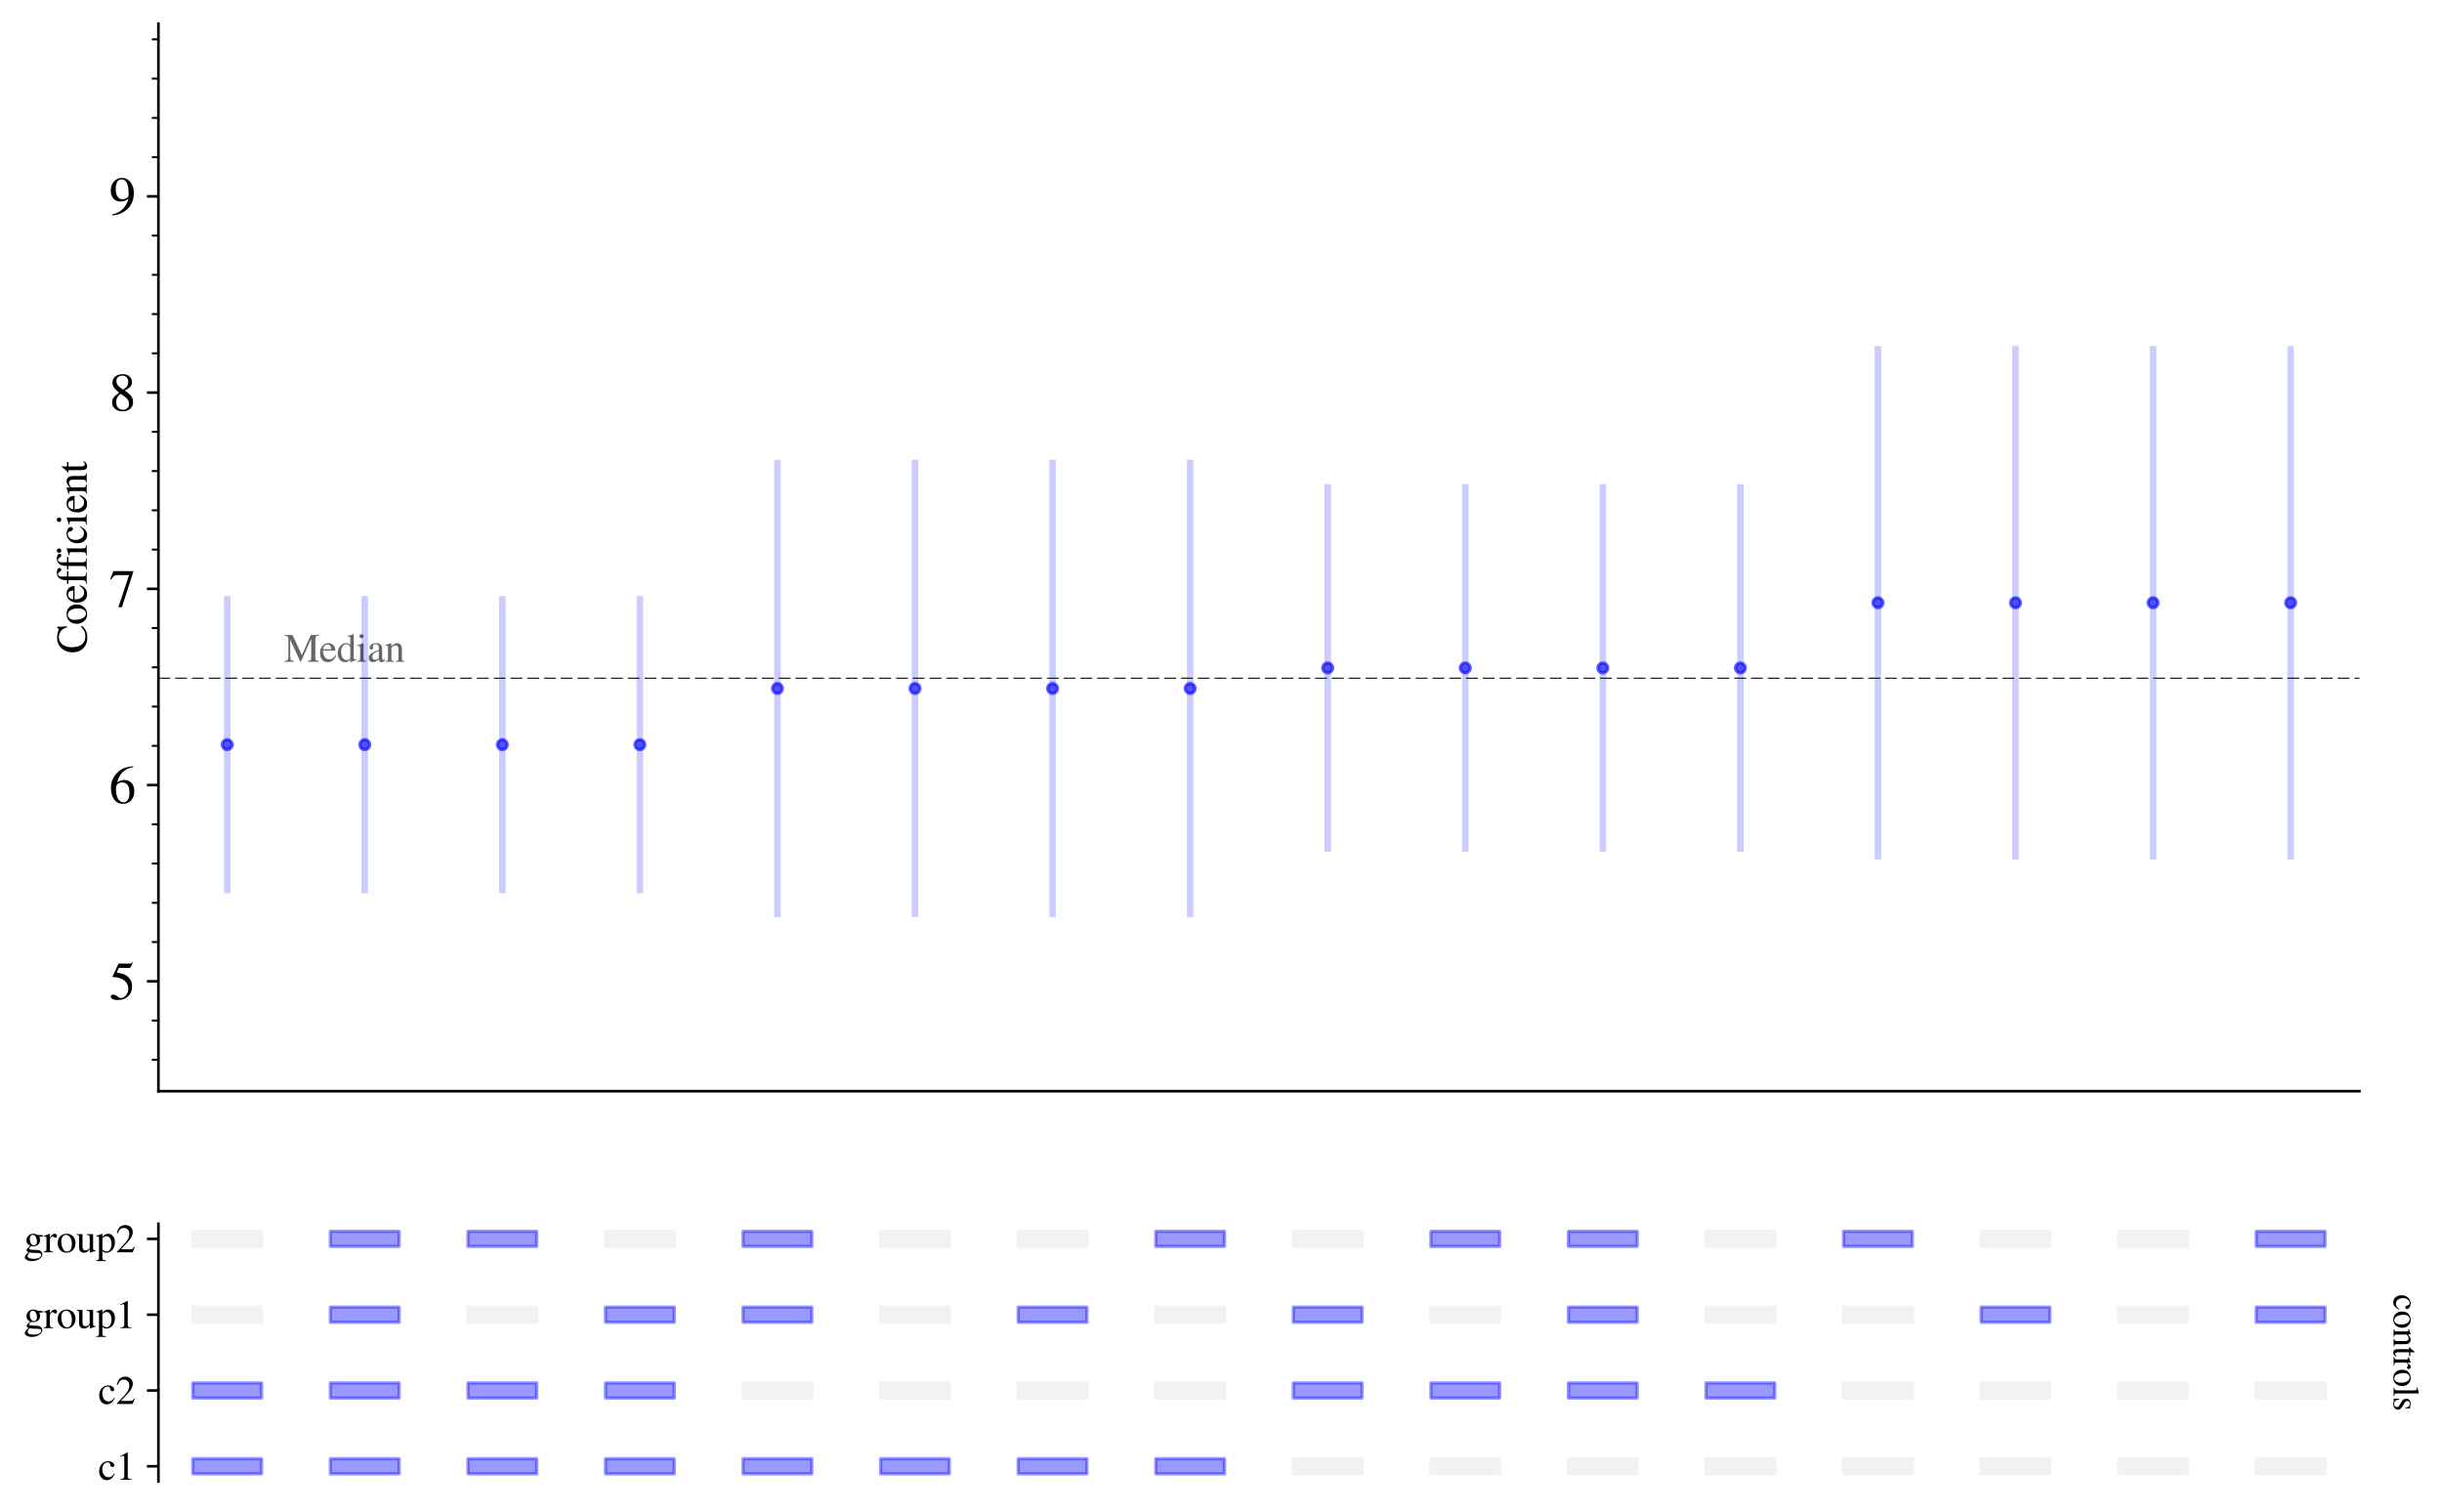 <?xml version="1.0" encoding="utf-8" standalone="no"?>
<!DOCTYPE svg PUBLIC "-//W3C//DTD SVG 1.1//EN"
  "http://www.w3.org/Graphics/SVG/1.1/DTD/svg11.dtd">
<svg xmlns:xlink="http://www.w3.org/1999/xlink" width="742.919pt" height="460.01pt" viewBox="0 0 742.919 460.01" xmlns="http://www.w3.org/2000/svg" version="1.1">
 <defs>
  <style type="text/css">*{stroke-linejoin: round; stroke-linecap: butt}</style>
 </defs>
 <g id="figure_1">
  <g id="patch_1">
   <path d="M 0 460.01 
L 742.919 460.01 
L 742.919 0 
L 0 0 
z
" style="fill: #ffffff"/>
  </g>
  <g id="axes_1">
   <g id="patch_2">
    <path d="M 48.196 331.99 
L 717.796 331.99 
L 717.796 7.2 
L 48.196 7.2 
z
" style="fill: #ffffff"/>
   </g>
   <g id="LineCollection_1">
    <path d="M 69.121 271.755 
L 69.121 181.355 
" clip-path="url(#p50da462f64)" style="fill: none; stroke: #0000ff; stroke-opacity: 0.2; stroke-width: 2"/>
    <path d="M 110.971 271.755 
L 110.971 181.355 
" clip-path="url(#p50da462f64)" style="fill: none; stroke: #0000ff; stroke-opacity: 0.2; stroke-width: 2"/>
    <path d="M 152.821 271.755 
L 152.821 181.355 
" clip-path="url(#p50da462f64)" style="fill: none; stroke: #0000ff; stroke-opacity: 0.2; stroke-width: 2"/>
    <path d="M 194.671 271.755 
L 194.671 181.355 
" clip-path="url(#p50da462f64)" style="fill: none; stroke: #0000ff; stroke-opacity: 0.2; stroke-width: 2"/>
    <path d="M 236.521 279.002 
L 236.521 139.907 
" clip-path="url(#p50da462f64)" style="fill: none; stroke: #0000ff; stroke-opacity: 0.2; stroke-width: 2"/>
    <path d="M 278.371 279.002 
L 278.371 139.907 
" clip-path="url(#p50da462f64)" style="fill: none; stroke: #0000ff; stroke-opacity: 0.2; stroke-width: 2"/>
    <path d="M 320.221 279.002 
L 320.221 139.907 
" clip-path="url(#p50da462f64)" style="fill: none; stroke: #0000ff; stroke-opacity: 0.2; stroke-width: 2"/>
    <path d="M 362.071 279.002 
L 362.071 139.907 
" clip-path="url(#p50da462f64)" style="fill: none; stroke: #0000ff; stroke-opacity: 0.2; stroke-width: 2"/>
    <path d="M 403.921 259.125 
L 403.921 147.299 
" clip-path="url(#p50da462f64)" style="fill: none; stroke: #0000ff; stroke-opacity: 0.2; stroke-width: 2"/>
    <path d="M 445.771 259.125 
L 445.771 147.299 
" clip-path="url(#p50da462f64)" style="fill: none; stroke: #0000ff; stroke-opacity: 0.2; stroke-width: 2"/>
    <path d="M 487.621 259.125 
L 487.621 147.299 
" clip-path="url(#p50da462f64)" style="fill: none; stroke: #0000ff; stroke-opacity: 0.2; stroke-width: 2"/>
    <path d="M 529.471 259.125 
L 529.471 147.299 
" clip-path="url(#p50da462f64)" style="fill: none; stroke: #0000ff; stroke-opacity: 0.2; stroke-width: 2"/>
    <path d="M 571.321 261.488 
L 571.321 105.281 
" clip-path="url(#p50da462f64)" style="fill: none; stroke: #0000ff; stroke-opacity: 0.2; stroke-width: 2"/>
    <path d="M 613.171 261.488 
L 613.171 105.281 
" clip-path="url(#p50da462f64)" style="fill: none; stroke: #0000ff; stroke-opacity: 0.2; stroke-width: 2"/>
    <path d="M 655.021 261.488 
L 655.021 105.281 
" clip-path="url(#p50da462f64)" style="fill: none; stroke: #0000ff; stroke-opacity: 0.2; stroke-width: 2"/>
    <path d="M 696.871 261.488 
L 696.871 105.281 
" clip-path="url(#p50da462f64)" style="fill: none; stroke: #0000ff; stroke-opacity: 0.2; stroke-width: 2"/>
   </g>
   <g id="line2d_1">
    <defs>
     <path id="m00db4ff9e7" d="M 0 1.5 
C 0.398 1.5 0.779 1.342 1.061 1.061 
C 1.342 0.779 1.5 0.398 1.5 0 
C 1.5 -0.398 1.342 -0.779 1.061 -1.061 
C 0.779 -1.342 0.398 -1.5 0 -1.5 
C -0.398 -1.5 -0.779 -1.342 -1.061 -1.061 
C -1.342 -0.779 -1.5 -0.398 -1.5 0 
C -1.5 0.398 -1.342 0.779 -1.061 1.061 
C -0.779 1.342 -0.398 1.5 0 1.5 
z
" style="stroke: #0000ff; stroke-opacity: 0.6"/>
    </defs>
    <g clip-path="url(#p50da462f64)">
     <use xlink:href="#m00db4ff9e7" x="69.121" y="226.555" style="fill: #0000ff; fill-opacity: 0.6; stroke: #0000ff; stroke-opacity: 0.6"/>
     <use xlink:href="#m00db4ff9e7" x="110.971" y="226.555" style="fill: #0000ff; fill-opacity: 0.6; stroke: #0000ff; stroke-opacity: 0.6"/>
     <use xlink:href="#m00db4ff9e7" x="152.821" y="226.555" style="fill: #0000ff; fill-opacity: 0.6; stroke: #0000ff; stroke-opacity: 0.6"/>
     <use xlink:href="#m00db4ff9e7" x="194.671" y="226.555" style="fill: #0000ff; fill-opacity: 0.6; stroke: #0000ff; stroke-opacity: 0.6"/>
     <use xlink:href="#m00db4ff9e7" x="236.521" y="209.455" style="fill: #0000ff; fill-opacity: 0.6; stroke: #0000ff; stroke-opacity: 0.6"/>
     <use xlink:href="#m00db4ff9e7" x="278.371" y="209.455" style="fill: #0000ff; fill-opacity: 0.6; stroke: #0000ff; stroke-opacity: 0.6"/>
     <use xlink:href="#m00db4ff9e7" x="320.221" y="209.455" style="fill: #0000ff; fill-opacity: 0.6; stroke: #0000ff; stroke-opacity: 0.6"/>
     <use xlink:href="#m00db4ff9e7" x="362.071" y="209.455" style="fill: #0000ff; fill-opacity: 0.6; stroke: #0000ff; stroke-opacity: 0.6"/>
     <use xlink:href="#m00db4ff9e7" x="403.921" y="203.212" style="fill: #0000ff; fill-opacity: 0.6; stroke: #0000ff; stroke-opacity: 0.6"/>
     <use xlink:href="#m00db4ff9e7" x="445.771" y="203.212" style="fill: #0000ff; fill-opacity: 0.6; stroke: #0000ff; stroke-opacity: 0.6"/>
     <use xlink:href="#m00db4ff9e7" x="487.621" y="203.212" style="fill: #0000ff; fill-opacity: 0.6; stroke: #0000ff; stroke-opacity: 0.6"/>
     <use xlink:href="#m00db4ff9e7" x="529.471" y="203.212" style="fill: #0000ff; fill-opacity: 0.6; stroke: #0000ff; stroke-opacity: 0.6"/>
     <use xlink:href="#m00db4ff9e7" x="571.321" y="183.385" style="fill: #0000ff; fill-opacity: 0.6; stroke: #0000ff; stroke-opacity: 0.6"/>
     <use xlink:href="#m00db4ff9e7" x="613.171" y="183.385" style="fill: #0000ff; fill-opacity: 0.6; stroke: #0000ff; stroke-opacity: 0.6"/>
     <use xlink:href="#m00db4ff9e7" x="655.021" y="183.385" style="fill: #0000ff; fill-opacity: 0.6; stroke: #0000ff; stroke-opacity: 0.6"/>
     <use xlink:href="#m00db4ff9e7" x="696.871" y="183.385" style="fill: #0000ff; fill-opacity: 0.6; stroke: #0000ff; stroke-opacity: 0.6"/>
    </g>
   </g>
   <g id="matplotlib.axis_1"/>
   <g id="matplotlib.axis_2">
    <g id="ytick_1">
     <g id="line2d_2">
      <defs>
       <path id="m6419381890" d="M 0 0 
L -3.5 0 
" style="stroke: #000000; stroke-width: 0.8"/>
      </defs>
      <g>
       <use xlink:href="#m6419381890" x="48.196" y="298.556" style="stroke: #000000; stroke-width: 0.8"/>
      </g>
     </g>
     <g id="text_1">
      <!-- 5 -->
      <g transform="translate(33.196 304.02) scale(0.16 -0.16)">
       <defs>
        <path id="STIXGeneral-Regular-35" d="M 2803 4358 
L 2573 3814 
Q 2534 3731 2400 3731 
L 1158 3731 
L 902 3187 
Q 1606 3053 1920 2896 
Q 2234 2739 2502 2368 
Q 2726 2061 2726 1555 
Q 2726 1094 2576 780 
Q 2426 467 2099 224 
Q 1664 -90 1011 -90 
Q 646 -90 422 19 
Q 198 128 198 307 
Q 198 550 486 550 
Q 717 550 960 352 
Q 1210 147 1414 147 
Q 1747 147 2012 480 
Q 2278 813 2278 1229 
Q 2278 1843 1850 2189 
Q 1293 2637 486 2637 
Q 410 2637 410 2688 
L 416 2720 
L 1114 4237 
L 2438 4237 
Q 2547 4237 2608 4269 
Q 2669 4301 2746 4403 
L 2803 4358 
z
" transform="scale(0.016)"/>
       </defs>
       <use xlink:href="#STIXGeneral-Regular-35"/>
      </g>
     </g>
    </g>
    <g id="ytick_2">
     <g id="line2d_3">
      <g>
       <use xlink:href="#m6419381890" x="48.196" y="238.852" style="stroke: #000000; stroke-width: 0.8"/>
      </g>
     </g>
     <g id="text_2">
      <!-- 6 -->
      <g transform="translate(33.196 244.316) scale(0.16 -0.16)">
       <defs>
        <path id="STIXGeneral-Regular-36" d="M 2854 4378 
L 2867 4275 
Q 2112 4154 1606 3664 
Q 1101 3174 973 2451 
Q 1344 2739 1786 2739 
Q 2349 2739 2672 2380 
Q 2995 2022 2995 1402 
Q 2995 774 2669 378 
Q 2291 -90 1651 -90 
Q 870 -90 518 557 
Q 218 1107 218 1786 
Q 218 2835 915 3552 
Q 1312 3962 1731 4131 
Q 2150 4301 2854 4378 
z
M 2419 1203 
Q 2419 2445 1555 2445 
Q 1235 2445 1024 2275 
Q 813 2106 813 1702 
Q 813 954 1046 522 
Q 1280 90 1722 90 
Q 2061 90 2240 394 
Q 2419 698 2419 1203 
z
" transform="scale(0.016)"/>
       </defs>
       <use xlink:href="#STIXGeneral-Regular-36"/>
      </g>
     </g>
    </g>
    <g id="ytick_3">
     <g id="line2d_4">
      <g>
       <use xlink:href="#m6419381890" x="48.196" y="179.148" style="stroke: #000000; stroke-width: 0.8"/>
      </g>
     </g>
     <g id="text_3">
      <!-- 7 -->
      <g transform="translate(33.196 184.612) scale(0.16 -0.16)">
       <defs>
        <path id="STIXGeneral-Regular-37" d="M 2874 4134 
L 1517 -51 
L 1101 -51 
L 2368 3763 
L 992 3763 
Q 717 3763 582 3667 
Q 448 3571 243 3238 
L 128 3296 
L 512 4237 
L 2874 4237 
L 2874 4134 
z
" transform="scale(0.016)"/>
       </defs>
       <use xlink:href="#STIXGeneral-Regular-37"/>
      </g>
     </g>
    </g>
    <g id="ytick_4">
     <g id="line2d_5">
      <g>
       <use xlink:href="#m6419381890" x="48.196" y="119.444" style="stroke: #000000; stroke-width: 0.8"/>
      </g>
     </g>
     <g id="text_4">
      <!-- 8 -->
      <g transform="translate(33.196 124.908) scale(0.16 -0.16)">
       <defs>
        <path id="STIXGeneral-Regular-38" d="M 2848 992 
Q 2848 499 2505 204 
Q 2163 -90 1587 -90 
Q 1050 -90 704 204 
Q 358 499 358 954 
Q 358 1293 524 1533 
Q 691 1773 1190 2125 
Q 710 2522 553 2765 
Q 397 3008 397 3328 
Q 397 3782 745 4054 
Q 1094 4326 1638 4326 
Q 2106 4326 2410 4060 
Q 2714 3795 2714 3411 
Q 2714 3059 2531 2848 
Q 2349 2637 1856 2374 
Q 2432 1990 2640 1689 
Q 2848 1389 2848 992 
z
M 2272 3411 
Q 2272 3744 2086 3945 
Q 1901 4147 1574 4147 
Q 1248 4147 1059 3977 
Q 870 3808 870 3513 
Q 870 3219 1059 2979 
Q 1248 2739 1670 2490 
Q 1997 2682 2134 2896 
Q 2272 3110 2272 3411 
z
M 1734 1741 
L 1357 1997 
Q 1075 1766 960 1545 
Q 845 1325 845 1011 
Q 845 576 1065 333 
Q 1286 90 1658 90 
Q 1971 90 2166 285 
Q 2362 480 2362 794 
Q 2362 1082 2214 1299 
Q 2067 1517 1734 1741 
z
" transform="scale(0.016)"/>
       </defs>
       <use xlink:href="#STIXGeneral-Regular-38"/>
      </g>
     </g>
    </g>
    <g id="ytick_5">
     <g id="line2d_6">
      <g>
       <use xlink:href="#m6419381890" x="48.196" y="59.74" style="stroke: #000000; stroke-width: 0.8"/>
      </g>
     </g>
     <g id="text_5">
      <!-- 9 -->
      <g transform="translate(33.196 65.203) scale(0.16 -0.16)">
       <defs>
        <path id="STIXGeneral-Regular-39" d="M 378 -141 
L 358 -13 
Q 1094 115 1603 608 
Q 2112 1101 2304 1882 
Q 1933 1517 1344 1517 
Q 826 1517 509 1875 
Q 192 2234 192 2816 
Q 192 3462 573 3894 
Q 954 4326 1523 4326 
Q 2131 4326 2528 3840 
Q 2938 3328 2938 2522 
Q 2938 1958 2742 1462 
Q 2547 966 2170 621 
Q 1773 262 1395 105 
Q 1018 -51 378 -141 
z
M 2317 2272 
L 2317 2522 
Q 2317 4147 1472 4147 
Q 1171 4147 1005 3930 
Q 909 3802 845 3546 
Q 781 3290 781 3034 
Q 781 2464 995 2128 
Q 1210 1792 1568 1792 
Q 1824 1792 2070 1917 
Q 2317 2042 2317 2272 
z
" transform="scale(0.016)"/>
       </defs>
       <use xlink:href="#STIXGeneral-Regular-39"/>
      </g>
     </g>
    </g>
    <g id="ytick_6">
     <g id="line2d_7">
      <defs>
       <path id="mfd8958cb1b" d="M 0 0 
L -2 0 
" style="stroke: #000000; stroke-width: 0.6"/>
      </defs>
      <g>
       <use xlink:href="#mfd8958cb1b" x="48.196" y="322.438" style="stroke: #000000; stroke-width: 0.6"/>
      </g>
     </g>
    </g>
    <g id="ytick_7">
     <g id="line2d_8">
      <g>
       <use xlink:href="#mfd8958cb1b" x="48.196" y="310.497" style="stroke: #000000; stroke-width: 0.6"/>
      </g>
     </g>
    </g>
    <g id="ytick_8">
     <g id="line2d_9">
      <g>
       <use xlink:href="#mfd8958cb1b" x="48.196" y="286.615" style="stroke: #000000; stroke-width: 0.6"/>
      </g>
     </g>
    </g>
    <g id="ytick_9">
     <g id="line2d_10">
      <g>
       <use xlink:href="#mfd8958cb1b" x="48.196" y="274.675" style="stroke: #000000; stroke-width: 0.6"/>
      </g>
     </g>
    </g>
    <g id="ytick_10">
     <g id="line2d_11">
      <g>
       <use xlink:href="#mfd8958cb1b" x="48.196" y="262.734" style="stroke: #000000; stroke-width: 0.6"/>
      </g>
     </g>
    </g>
    <g id="ytick_11">
     <g id="line2d_12">
      <g>
       <use xlink:href="#mfd8958cb1b" x="48.196" y="250.793" style="stroke: #000000; stroke-width: 0.6"/>
      </g>
     </g>
    </g>
    <g id="ytick_12">
     <g id="line2d_13">
      <g>
       <use xlink:href="#mfd8958cb1b" x="48.196" y="226.911" style="stroke: #000000; stroke-width: 0.6"/>
      </g>
     </g>
    </g>
    <g id="ytick_13">
     <g id="line2d_14">
      <g>
       <use xlink:href="#mfd8958cb1b" x="48.196" y="214.97" style="stroke: #000000; stroke-width: 0.6"/>
      </g>
     </g>
    </g>
    <g id="ytick_14">
     <g id="line2d_15">
      <g>
       <use xlink:href="#mfd8958cb1b" x="48.196" y="203.03" style="stroke: #000000; stroke-width: 0.6"/>
      </g>
     </g>
    </g>
    <g id="ytick_15">
     <g id="line2d_16">
      <g>
       <use xlink:href="#mfd8958cb1b" x="48.196" y="191.089" style="stroke: #000000; stroke-width: 0.6"/>
      </g>
     </g>
    </g>
    <g id="ytick_16">
     <g id="line2d_17">
      <g>
       <use xlink:href="#mfd8958cb1b" x="48.196" y="167.207" style="stroke: #000000; stroke-width: 0.6"/>
      </g>
     </g>
    </g>
    <g id="ytick_17">
     <g id="line2d_18">
      <g>
       <use xlink:href="#mfd8958cb1b" x="48.196" y="155.266" style="stroke: #000000; stroke-width: 0.6"/>
      </g>
     </g>
    </g>
    <g id="ytick_18">
     <g id="line2d_19">
      <g>
       <use xlink:href="#mfd8958cb1b" x="48.196" y="143.325" style="stroke: #000000; stroke-width: 0.6"/>
      </g>
     </g>
    </g>
    <g id="ytick_19">
     <g id="line2d_20">
      <g>
       <use xlink:href="#mfd8958cb1b" x="48.196" y="131.385" style="stroke: #000000; stroke-width: 0.6"/>
      </g>
     </g>
    </g>
    <g id="ytick_20">
     <g id="line2d_21">
      <g>
       <use xlink:href="#mfd8958cb1b" x="48.196" y="107.503" style="stroke: #000000; stroke-width: 0.6"/>
      </g>
     </g>
    </g>
    <g id="ytick_21">
     <g id="line2d_22">
      <g>
       <use xlink:href="#mfd8958cb1b" x="48.196" y="95.562" style="stroke: #000000; stroke-width: 0.6"/>
      </g>
     </g>
    </g>
    <g id="ytick_22">
     <g id="line2d_23">
      <g>
       <use xlink:href="#mfd8958cb1b" x="48.196" y="83.621" style="stroke: #000000; stroke-width: 0.6"/>
      </g>
     </g>
    </g>
    <g id="ytick_23">
     <g id="line2d_24">
      <g>
       <use xlink:href="#mfd8958cb1b" x="48.196" y="71.68" style="stroke: #000000; stroke-width: 0.6"/>
      </g>
     </g>
    </g>
    <g id="ytick_24">
     <g id="line2d_25">
      <g>
       <use xlink:href="#mfd8958cb1b" x="48.196" y="47.799" style="stroke: #000000; stroke-width: 0.6"/>
      </g>
     </g>
    </g>
    <g id="ytick_25">
     <g id="line2d_26">
      <g>
       <use xlink:href="#mfd8958cb1b" x="48.196" y="35.858" style="stroke: #000000; stroke-width: 0.6"/>
      </g>
     </g>
    </g>
    <g id="ytick_26">
     <g id="line2d_27">
      <g>
       <use xlink:href="#mfd8958cb1b" x="48.196" y="23.917" style="stroke: #000000; stroke-width: 0.6"/>
      </g>
     </g>
    </g>
    <g id="ytick_27">
     <g id="line2d_28">
      <g>
       <use xlink:href="#mfd8958cb1b" x="48.196" y="11.976" style="stroke: #000000; stroke-width: 0.6"/>
      </g>
     </g>
    </g>
    <g id="text_6">
     <!-- Coefficient -->
     <g transform="translate(26.374 198.839) rotate(-90) scale(0.13 -0.13)">
      <defs>
       <path id="STIXGeneral-Regular-43" d="M 3930 838 
L 4051 723 
Q 3482 -90 2304 -90 
Q 1376 -90 794 480 
Q 179 1082 179 2080 
Q 179 3014 755 3661 
Q 1357 4326 2310 4326 
Q 2720 4326 3072 4230 
Q 3475 4115 3514 4115 
Q 3725 4115 3782 4326 
L 3910 4326 
L 3968 2874 
L 3821 2874 
Q 3718 3334 3488 3584 
Q 3034 4070 2458 4070 
Q 1747 4070 1334 3548 
Q 922 3027 922 2182 
Q 922 1152 1382 653 
Q 1811 192 2522 192 
Q 2944 192 3251 339 
Q 3558 486 3930 838 
z
" transform="scale(0.016)"/>
       <path id="STIXGeneral-Regular-6f" d="M 3008 1478 
Q 3008 806 2608 371 
Q 2208 -64 1568 -64 
Q 979 -64 582 368 
Q 186 800 186 1459 
Q 186 2125 582 2534 
Q 979 2944 1626 2944 
Q 2221 2944 2614 2537 
Q 3008 2131 3008 1478 
z
M 2432 1306 
Q 2432 2035 2112 2445 
Q 1856 2765 1504 2765 
Q 1171 2765 966 2493 
Q 762 2221 762 1747 
Q 762 928 1101 435 
Q 1318 115 1677 115 
Q 2029 115 2230 432 
Q 2432 749 2432 1306 
z
" transform="scale(0.016)"/>
       <path id="STIXGeneral-Regular-65" d="M 2611 1050 
L 2714 1005 
Q 2330 -64 1376 -64 
Q 813 -64 486 329 
Q 160 723 160 1389 
Q 160 2074 525 2509 
Q 890 2944 1485 2944 
Q 2061 2944 2374 2502 
Q 2560 2246 2592 1773 
L 621 1773 
Q 646 1370 700 1158 
Q 755 947 915 730 
Q 1184 378 1626 378 
Q 1939 378 2153 531 
Q 2368 685 2611 1050 
z
M 634 1978 
L 1939 1978 
Q 1882 2381 1750 2547 
Q 1619 2714 1312 2714 
Q 1043 2714 864 2525 
Q 685 2336 634 1978 
z
" transform="scale(0.016)"/>
       <path id="STIXGeneral-Regular-66" d="M 134 2880 
L 659 2880 
Q 666 3264 710 3478 
Q 755 3693 883 3910 
Q 1152 4371 1786 4371 
Q 2074 4371 2262 4259 
Q 2451 4147 2451 3974 
Q 2451 3866 2374 3789 
Q 2298 3712 2182 3712 
Q 2029 3712 1894 3942 
Q 1741 4192 1555 4192 
Q 1197 4192 1197 3622 
L 1197 2880 
L 1978 2880 
L 1978 2675 
L 1197 2675 
L 1197 666 
Q 1197 307 1299 208 
Q 1402 109 1792 96 
L 1792 0 
L 128 0 
L 128 96 
Q 474 115 566 214 
Q 659 314 659 666 
L 659 2675 
L 134 2675 
L 134 2880 
z
" transform="scale(0.016)"/>
       <path id="STIXGeneral-Regular-69" d="M 1152 4045 
Q 1152 3904 1056 3811 
Q 960 3718 819 3718 
Q 685 3718 592 3811 
Q 499 3904 499 4045 
Q 499 4179 595 4275 
Q 691 4371 826 4371 
Q 966 4371 1059 4275 
Q 1152 4179 1152 4045 
z
M 1619 0 
L 102 0 
L 102 96 
Q 435 115 521 211 
Q 608 307 608 666 
L 608 2118 
Q 608 2342 563 2432 
Q 518 2522 397 2522 
Q 243 2522 128 2490 
L 128 2592 
L 1120 2944 
L 1146 2918 
L 1146 672 
Q 1146 314 1226 218 
Q 1306 122 1619 96 
L 1619 0 
z
" transform="scale(0.016)"/>
       <path id="STIXGeneral-Regular-63" d="M 2547 998 
L 2637 941 
Q 2362 403 2112 205 
Q 1786 -64 1376 -64 
Q 845 -64 502 336 
Q 160 736 160 1357 
Q 160 2170 698 2618 
Q 1094 2944 1562 2944 
Q 1965 2944 2256 2749 
Q 2547 2554 2547 2285 
Q 2547 2176 2457 2096 
Q 2368 2016 2246 2016 
Q 2022 2016 1939 2310 
L 1901 2451 
Q 1850 2630 1773 2694 
Q 1696 2758 1523 2758 
Q 1133 2758 893 2451 
Q 653 2144 653 1645 
Q 653 1094 928 745 
Q 1203 397 1645 397 
Q 1920 397 2118 528 
Q 2317 659 2547 998 
z
" transform="scale(0.016)"/>
       <path id="STIXGeneral-Regular-6e" d="M 3104 0 
L 1773 0 
L 1779 96 
Q 2016 115 2096 233 
Q 2176 352 2176 672 
L 2176 1946 
Q 2176 2592 1709 2592 
Q 1549 2592 1408 2515 
Q 1267 2438 1050 2227 
L 1050 461 
Q 1050 269 1136 192 
Q 1222 115 1466 96 
L 1466 0 
L 115 0 
L 115 96 
Q 358 115 435 214 
Q 512 314 512 602 
L 512 2157 
Q 512 2394 467 2483 
Q 422 2573 288 2573 
Q 160 2573 102 2547 
L 102 2656 
Q 550 2784 979 2944 
L 1030 2925 
L 1030 2426 
L 1037 2426 
Q 1491 2944 1958 2944 
Q 2323 2944 2518 2688 
Q 2714 2432 2714 1958 
L 2714 544 
Q 2714 288 2790 205 
Q 2867 122 3104 96 
L 3104 0 
z
" transform="scale(0.016)"/>
       <path id="STIXGeneral-Regular-74" d="M 1702 493 
L 1786 422 
Q 1478 -64 1011 -64 
Q 448 -64 448 749 
L 448 2675 
L 109 2675 
Q 83 2694 83 2720 
Q 83 2771 192 2842 
Q 435 2982 813 3526 
Q 826 3546 874 3606 
Q 922 3667 941 3706 
Q 986 3706 986 3622 
L 986 2880 
L 1632 2880 
L 1632 2675 
L 986 2675 
L 986 845 
Q 986 538 1062 403 
Q 1139 269 1318 269 
Q 1510 269 1702 493 
z
" transform="scale(0.016)"/>
      </defs>
      <use xlink:href="#STIXGeneral-Regular-43"/>
      <use xlink:href="#STIXGeneral-Regular-6f" x="66.7"/>
      <use xlink:href="#STIXGeneral-Regular-65" x="116.7"/>
      <use xlink:href="#STIXGeneral-Regular-66" x="161.1"/>
      <use xlink:href="#STIXGeneral-Regular-66" x="194.4"/>
      <use xlink:href="#STIXGeneral-Regular-69" x="227.7"/>
      <use xlink:href="#STIXGeneral-Regular-63" x="255.5"/>
      <use xlink:href="#STIXGeneral-Regular-69" x="299.9"/>
      <use xlink:href="#STIXGeneral-Regular-65" x="327.7"/>
      <use xlink:href="#STIXGeneral-Regular-6e" x="372.1"/>
      <use xlink:href="#STIXGeneral-Regular-74" x="422.1"/>
     </g>
    </g>
   </g>
   <g id="line2d_29">
    <path d="M 48.196 206.333 
L 717.796 206.333 
" clip-path="url(#p50da462f64)" style="fill: none; stroke-dasharray: 3.6,1.5; stroke-dashoffset: 0; stroke: #000000; stroke-width: 0.3"/>
   </g>
   <g id="patch_3">
    <path d="M 48.196 331.99 
L 48.196 7.2 
" style="fill: none; stroke: #000000; stroke-width: 0.8; stroke-linejoin: miter; stroke-linecap: square"/>
   </g>
   <g id="patch_4">
    <path d="M 48.196 331.99 
L 717.796 331.99 
" style="fill: none; stroke: #000000; stroke-width: 0.8; stroke-linejoin: miter; stroke-linecap: square"/>
   </g>
   <g id="text_7">
    <!-- Median -->
    <g style="opacity: 0.6" transform="translate(86.4 201.333) scale(0.12 -0.12)">
     <defs>
      <path id="STIXGeneral-Regular-4d" d="M 5530 0 
L 3738 0 
L 3738 122 
Q 4115 147 4214 265 
Q 4314 384 4314 787 
L 4314 3661 
L 2682 0 
L 2592 0 
L 979 3514 
L 979 966 
Q 979 448 1088 294 
Q 1197 141 1574 122 
L 1574 0 
L 77 0 
L 77 122 
Q 358 141 480 205 
Q 602 269 650 432 
Q 698 595 698 966 
L 698 3514 
Q 698 3878 589 3984 
Q 480 4090 90 4115 
L 90 4237 
L 1357 4237 
L 2835 1024 
L 4250 4237 
L 5523 4237 
L 5523 4115 
Q 5178 4109 5072 3993 
Q 4966 3878 4966 3520 
L 4966 717 
Q 4966 378 5072 262 
Q 5178 147 5530 122 
L 5530 0 
z
" transform="scale(0.016)"/>
      <path id="STIXGeneral-Regular-64" d="M 3142 269 
L 2202 -64 
L 2176 -45 
L 2176 365 
Q 1869 -64 1357 -64 
Q 826 -64 499 317 
Q 173 698 173 1312 
Q 173 1990 563 2467 
Q 954 2944 1504 2944 
Q 1850 2944 2176 2669 
L 2176 3667 
Q 2176 3866 2118 3930 
Q 2061 3994 1882 3994 
Q 1792 3994 1741 3987 
L 1741 4090 
Q 2323 4243 2682 4371 
L 2714 4358 
L 2714 730 
Q 2714 506 2768 435 
Q 2822 365 2995 365 
Q 3034 365 3142 371 
L 3142 269 
z
M 2176 653 
L 2176 2125 
Q 2176 2381 1981 2573 
Q 1786 2765 1523 2765 
Q 1158 2765 940 2438 
Q 723 2112 723 1568 
Q 723 979 963 624 
Q 1203 269 1606 269 
Q 1907 269 2080 474 
Q 2176 582 2176 653 
z
" transform="scale(0.016)"/>
      <path id="STIXGeneral-Regular-61" d="M 2829 422 
L 2829 243 
Q 2586 -64 2253 -64 
Q 1888 -64 1843 403 
L 1837 403 
Q 1427 -64 909 -64 
Q 608 -64 422 112 
Q 237 288 237 602 
Q 237 1050 685 1350 
Q 992 1555 1837 1869 
L 1837 2214 
Q 1837 2502 1699 2646 
Q 1562 2790 1338 2790 
Q 1146 2790 1018 2697 
Q 890 2605 890 2477 
Q 890 2419 909 2348 
Q 928 2278 928 2208 
Q 928 2112 841 2029 
Q 755 1946 634 1946 
Q 525 1946 441 2029 
Q 358 2112 358 2240 
Q 358 2547 685 2752 
Q 986 2944 1421 2944 
Q 1939 2944 2176 2656 
Q 2291 2522 2323 2384 
Q 2355 2246 2355 1946 
L 2355 723 
Q 2355 301 2554 301 
Q 2682 301 2829 422 
z
M 1837 813 
L 1837 1715 
Q 1248 1510 1018 1293 
Q 800 1094 800 800 
Q 800 557 921 432 
Q 1043 307 1242 307 
Q 1453 307 1613 410 
Q 1747 506 1792 589 
Q 1837 672 1837 813 
z
" transform="scale(0.016)"/>
     </defs>
     <use xlink:href="#STIXGeneral-Regular-4d"/>
     <use xlink:href="#STIXGeneral-Regular-65" x="88.9"/>
     <use xlink:href="#STIXGeneral-Regular-64" x="133.3"/>
     <use xlink:href="#STIXGeneral-Regular-69" x="183.3"/>
     <use xlink:href="#STIXGeneral-Regular-61" x="211.1"/>
     <use xlink:href="#STIXGeneral-Regular-6e" x="255.5"/>
    </g>
   </g>
  </g>
  <g id="axes_2">
   <g id="patch_5">
    <path d="M 48.196 450.72 
L 717.796 450.72 
L 717.796 372.31 
L 48.196 372.31 
z
" style="fill: #ffffff"/>
   </g>
   <g id="patch_6">
    <path d="M 58.658 448.414 
L 79.583 448.414 
L 79.583 443.802 
L 58.658 443.802 
z
" clip-path="url(#p24779785c7)" style="fill: #0000ff; opacity: 0.4; stroke: #0000ff; stroke-linejoin: miter"/>
   </g>
   <g id="patch_7">
    <path d="M 100.508 448.414 
L 121.433 448.414 
L 121.433 443.802 
L 100.508 443.802 
z
" clip-path="url(#p24779785c7)" style="fill: #0000ff; opacity: 0.4; stroke: #0000ff; stroke-linejoin: miter"/>
   </g>
   <g id="patch_8">
    <path d="M 142.358 448.414 
L 163.283 448.414 
L 163.283 443.802 
L 142.358 443.802 
z
" clip-path="url(#p24779785c7)" style="fill: #0000ff; opacity: 0.4; stroke: #0000ff; stroke-linejoin: miter"/>
   </g>
   <g id="patch_9">
    <path d="M 184.208 448.414 
L 205.133 448.414 
L 205.133 443.802 
L 184.208 443.802 
z
" clip-path="url(#p24779785c7)" style="fill: #0000ff; opacity: 0.4; stroke: #0000ff; stroke-linejoin: miter"/>
   </g>
   <g id="patch_10">
    <path d="M 226.058 448.414 
L 246.983 448.414 
L 246.983 443.802 
L 226.058 443.802 
z
" clip-path="url(#p24779785c7)" style="fill: #0000ff; opacity: 0.4; stroke: #0000ff; stroke-linejoin: miter"/>
   </g>
   <g id="patch_11">
    <path d="M 267.908 448.414 
L 288.833 448.414 
L 288.833 443.802 
L 267.908 443.802 
z
" clip-path="url(#p24779785c7)" style="fill: #0000ff; opacity: 0.4; stroke: #0000ff; stroke-linejoin: miter"/>
   </g>
   <g id="patch_12">
    <path d="M 309.758 448.414 
L 330.683 448.414 
L 330.683 443.802 
L 309.758 443.802 
z
" clip-path="url(#p24779785c7)" style="fill: #0000ff; opacity: 0.4; stroke: #0000ff; stroke-linejoin: miter"/>
   </g>
   <g id="patch_13">
    <path d="M 351.608 448.414 
L 372.533 448.414 
L 372.533 443.802 
L 351.608 443.802 
z
" clip-path="url(#p24779785c7)" style="fill: #0000ff; opacity: 0.4; stroke: #0000ff; stroke-linejoin: miter"/>
   </g>
   <g id="patch_14">
    <path d="M 393.458 448.414 
L 414.383 448.414 
L 414.383 443.802 
L 393.458 443.802 
z
" clip-path="url(#p24779785c7)" style="fill: #f2f2f2; stroke: #f2f2f2; stroke-linejoin: miter"/>
   </g>
   <g id="patch_15">
    <path d="M 435.308 448.414 
L 456.233 448.414 
L 456.233 443.802 
L 435.308 443.802 
z
" clip-path="url(#p24779785c7)" style="fill: #f2f2f2; stroke: #f2f2f2; stroke-linejoin: miter"/>
   </g>
   <g id="patch_16">
    <path d="M 477.158 448.414 
L 498.083 448.414 
L 498.083 443.802 
L 477.158 443.802 
z
" clip-path="url(#p24779785c7)" style="fill: #f2f2f2; stroke: #f2f2f2; stroke-linejoin: miter"/>
   </g>
   <g id="patch_17">
    <path d="M 519.008 448.414 
L 539.933 448.414 
L 539.933 443.802 
L 519.008 443.802 
z
" clip-path="url(#p24779785c7)" style="fill: #f2f2f2; stroke: #f2f2f2; stroke-linejoin: miter"/>
   </g>
   <g id="patch_18">
    <path d="M 560.858 448.414 
L 581.783 448.414 
L 581.783 443.802 
L 560.858 443.802 
z
" clip-path="url(#p24779785c7)" style="fill: #f2f2f2; stroke: #f2f2f2; stroke-linejoin: miter"/>
   </g>
   <g id="patch_19">
    <path d="M 602.708 448.414 
L 623.633 448.414 
L 623.633 443.802 
L 602.708 443.802 
z
" clip-path="url(#p24779785c7)" style="fill: #f2f2f2; stroke: #f2f2f2; stroke-linejoin: miter"/>
   </g>
   <g id="patch_20">
    <path d="M 644.558 448.414 
L 665.483 448.414 
L 665.483 443.802 
L 644.558 443.802 
z
" clip-path="url(#p24779785c7)" style="fill: #f2f2f2; stroke: #f2f2f2; stroke-linejoin: miter"/>
   </g>
   <g id="patch_21">
    <path d="M 686.408 448.414 
L 707.333 448.414 
L 707.333 443.802 
L 686.408 443.802 
z
" clip-path="url(#p24779785c7)" style="fill: #f2f2f2; stroke: #f2f2f2; stroke-linejoin: miter"/>
   </g>
   <g id="patch_22">
    <path d="M 58.658 425.352 
L 79.583 425.352 
L 79.583 420.74 
L 58.658 420.74 
z
" clip-path="url(#p24779785c7)" style="fill: #0000ff; opacity: 0.4; stroke: #0000ff; stroke-linejoin: miter"/>
   </g>
   <g id="patch_23">
    <path d="M 100.508 425.352 
L 121.433 425.352 
L 121.433 420.74 
L 100.508 420.74 
z
" clip-path="url(#p24779785c7)" style="fill: #0000ff; opacity: 0.4; stroke: #0000ff; stroke-linejoin: miter"/>
   </g>
   <g id="patch_24">
    <path d="M 142.358 425.352 
L 163.283 425.352 
L 163.283 420.74 
L 142.358 420.74 
z
" clip-path="url(#p24779785c7)" style="fill: #0000ff; opacity: 0.4; stroke: #0000ff; stroke-linejoin: miter"/>
   </g>
   <g id="patch_25">
    <path d="M 184.208 425.352 
L 205.133 425.352 
L 205.133 420.74 
L 184.208 420.74 
z
" clip-path="url(#p24779785c7)" style="fill: #0000ff; opacity: 0.4; stroke: #0000ff; stroke-linejoin: miter"/>
   </g>
   <g id="patch_26">
    <path d="M 226.058 425.352 
L 246.983 425.352 
L 246.983 420.74 
L 226.058 420.74 
z
" clip-path="url(#p24779785c7)" style="fill: #f2f2f2; stroke: #f2f2f2; stroke-linejoin: miter"/>
   </g>
   <g id="patch_27">
    <path d="M 267.908 425.352 
L 288.833 425.352 
L 288.833 420.74 
L 267.908 420.74 
z
" clip-path="url(#p24779785c7)" style="fill: #f2f2f2; stroke: #f2f2f2; stroke-linejoin: miter"/>
   </g>
   <g id="patch_28">
    <path d="M 309.758 425.352 
L 330.683 425.352 
L 330.683 420.74 
L 309.758 420.74 
z
" clip-path="url(#p24779785c7)" style="fill: #f2f2f2; stroke: #f2f2f2; stroke-linejoin: miter"/>
   </g>
   <g id="patch_29">
    <path d="M 351.608 425.352 
L 372.533 425.352 
L 372.533 420.74 
L 351.608 420.74 
z
" clip-path="url(#p24779785c7)" style="fill: #f2f2f2; stroke: #f2f2f2; stroke-linejoin: miter"/>
   </g>
   <g id="patch_30">
    <path d="M 393.458 425.352 
L 414.383 425.352 
L 414.383 420.74 
L 393.458 420.74 
z
" clip-path="url(#p24779785c7)" style="fill: #0000ff; opacity: 0.4; stroke: #0000ff; stroke-linejoin: miter"/>
   </g>
   <g id="patch_31">
    <path d="M 435.308 425.352 
L 456.233 425.352 
L 456.233 420.74 
L 435.308 420.74 
z
" clip-path="url(#p24779785c7)" style="fill: #0000ff; opacity: 0.4; stroke: #0000ff; stroke-linejoin: miter"/>
   </g>
   <g id="patch_32">
    <path d="M 477.158 425.352 
L 498.083 425.352 
L 498.083 420.74 
L 477.158 420.74 
z
" clip-path="url(#p24779785c7)" style="fill: #0000ff; opacity: 0.4; stroke: #0000ff; stroke-linejoin: miter"/>
   </g>
   <g id="patch_33">
    <path d="M 519.008 425.352 
L 539.933 425.352 
L 539.933 420.74 
L 519.008 420.74 
z
" clip-path="url(#p24779785c7)" style="fill: #0000ff; opacity: 0.4; stroke: #0000ff; stroke-linejoin: miter"/>
   </g>
   <g id="patch_34">
    <path d="M 560.858 425.352 
L 581.783 425.352 
L 581.783 420.74 
L 560.858 420.74 
z
" clip-path="url(#p24779785c7)" style="fill: #f2f2f2; stroke: #f2f2f2; stroke-linejoin: miter"/>
   </g>
   <g id="patch_35">
    <path d="M 602.708 425.352 
L 623.633 425.352 
L 623.633 420.74 
L 602.708 420.74 
z
" clip-path="url(#p24779785c7)" style="fill: #f2f2f2; stroke: #f2f2f2; stroke-linejoin: miter"/>
   </g>
   <g id="patch_36">
    <path d="M 644.558 425.352 
L 665.483 425.352 
L 665.483 420.74 
L 644.558 420.74 
z
" clip-path="url(#p24779785c7)" style="fill: #f2f2f2; stroke: #f2f2f2; stroke-linejoin: miter"/>
   </g>
   <g id="patch_37">
    <path d="M 686.408 425.352 
L 707.333 425.352 
L 707.333 420.74 
L 686.408 420.74 
z
" clip-path="url(#p24779785c7)" style="fill: #f2f2f2; stroke: #f2f2f2; stroke-linejoin: miter"/>
   </g>
   <g id="patch_38">
    <path d="M 58.658 402.291 
L 79.583 402.291 
L 79.583 397.678 
L 58.658 397.678 
z
" clip-path="url(#p24779785c7)" style="fill: #f2f2f2; stroke: #f2f2f2; stroke-linejoin: miter"/>
   </g>
   <g id="patch_39">
    <path d="M 100.508 402.291 
L 121.433 402.291 
L 121.433 397.678 
L 100.508 397.678 
z
" clip-path="url(#p24779785c7)" style="fill: #0000ff; opacity: 0.4; stroke: #0000ff; stroke-linejoin: miter"/>
   </g>
   <g id="patch_40">
    <path d="M 142.358 402.291 
L 163.283 402.291 
L 163.283 397.678 
L 142.358 397.678 
z
" clip-path="url(#p24779785c7)" style="fill: #f2f2f2; stroke: #f2f2f2; stroke-linejoin: miter"/>
   </g>
   <g id="patch_41">
    <path d="M 184.208 402.291 
L 205.133 402.291 
L 205.133 397.678 
L 184.208 397.678 
z
" clip-path="url(#p24779785c7)" style="fill: #0000ff; opacity: 0.4; stroke: #0000ff; stroke-linejoin: miter"/>
   </g>
   <g id="patch_42">
    <path d="M 226.058 402.291 
L 246.983 402.291 
L 246.983 397.678 
L 226.058 397.678 
z
" clip-path="url(#p24779785c7)" style="fill: #0000ff; opacity: 0.4; stroke: #0000ff; stroke-linejoin: miter"/>
   </g>
   <g id="patch_43">
    <path d="M 267.908 402.291 
L 288.833 402.291 
L 288.833 397.678 
L 267.908 397.678 
z
" clip-path="url(#p24779785c7)" style="fill: #f2f2f2; stroke: #f2f2f2; stroke-linejoin: miter"/>
   </g>
   <g id="patch_44">
    <path d="M 309.758 402.291 
L 330.683 402.291 
L 330.683 397.678 
L 309.758 397.678 
z
" clip-path="url(#p24779785c7)" style="fill: #0000ff; opacity: 0.4; stroke: #0000ff; stroke-linejoin: miter"/>
   </g>
   <g id="patch_45">
    <path d="M 351.608 402.291 
L 372.533 402.291 
L 372.533 397.678 
L 351.608 397.678 
z
" clip-path="url(#p24779785c7)" style="fill: #f2f2f2; stroke: #f2f2f2; stroke-linejoin: miter"/>
   </g>
   <g id="patch_46">
    <path d="M 393.458 402.291 
L 414.383 402.291 
L 414.383 397.678 
L 393.458 397.678 
z
" clip-path="url(#p24779785c7)" style="fill: #0000ff; opacity: 0.4; stroke: #0000ff; stroke-linejoin: miter"/>
   </g>
   <g id="patch_47">
    <path d="M 435.308 402.291 
L 456.233 402.291 
L 456.233 397.678 
L 435.308 397.678 
z
" clip-path="url(#p24779785c7)" style="fill: #f2f2f2; stroke: #f2f2f2; stroke-linejoin: miter"/>
   </g>
   <g id="patch_48">
    <path d="M 477.158 402.291 
L 498.083 402.291 
L 498.083 397.678 
L 477.158 397.678 
z
" clip-path="url(#p24779785c7)" style="fill: #0000ff; opacity: 0.4; stroke: #0000ff; stroke-linejoin: miter"/>
   </g>
   <g id="patch_49">
    <path d="M 519.008 402.291 
L 539.933 402.291 
L 539.933 397.678 
L 519.008 397.678 
z
" clip-path="url(#p24779785c7)" style="fill: #f2f2f2; stroke: #f2f2f2; stroke-linejoin: miter"/>
   </g>
   <g id="patch_50">
    <path d="M 560.858 402.291 
L 581.783 402.291 
L 581.783 397.678 
L 560.858 397.678 
z
" clip-path="url(#p24779785c7)" style="fill: #f2f2f2; stroke: #f2f2f2; stroke-linejoin: miter"/>
   </g>
   <g id="patch_51">
    <path d="M 602.708 402.291 
L 623.633 402.291 
L 623.633 397.678 
L 602.708 397.678 
z
" clip-path="url(#p24779785c7)" style="fill: #0000ff; opacity: 0.4; stroke: #0000ff; stroke-linejoin: miter"/>
   </g>
   <g id="patch_52">
    <path d="M 644.558 402.291 
L 665.483 402.291 
L 665.483 397.678 
L 644.558 397.678 
z
" clip-path="url(#p24779785c7)" style="fill: #f2f2f2; stroke: #f2f2f2; stroke-linejoin: miter"/>
   </g>
   <g id="patch_53">
    <path d="M 686.408 402.291 
L 707.333 402.291 
L 707.333 397.678 
L 686.408 397.678 
z
" clip-path="url(#p24779785c7)" style="fill: #0000ff; opacity: 0.4; stroke: #0000ff; stroke-linejoin: miter"/>
   </g>
   <g id="patch_54">
    <path d="M 58.658 379.229 
L 79.583 379.229 
L 79.583 374.617 
L 58.658 374.617 
z
" clip-path="url(#p24779785c7)" style="fill: #f2f2f2; stroke: #f2f2f2; stroke-linejoin: miter"/>
   </g>
   <g id="patch_55">
    <path d="M 100.508 379.229 
L 121.433 379.229 
L 121.433 374.617 
L 100.508 374.617 
z
" clip-path="url(#p24779785c7)" style="fill: #0000ff; opacity: 0.4; stroke: #0000ff; stroke-linejoin: miter"/>
   </g>
   <g id="patch_56">
    <path d="M 142.358 379.229 
L 163.283 379.229 
L 163.283 374.617 
L 142.358 374.617 
z
" clip-path="url(#p24779785c7)" style="fill: #0000ff; opacity: 0.4; stroke: #0000ff; stroke-linejoin: miter"/>
   </g>
   <g id="patch_57">
    <path d="M 184.208 379.229 
L 205.133 379.229 
L 205.133 374.617 
L 184.208 374.617 
z
" clip-path="url(#p24779785c7)" style="fill: #f2f2f2; stroke: #f2f2f2; stroke-linejoin: miter"/>
   </g>
   <g id="patch_58">
    <path d="M 226.058 379.229 
L 246.983 379.229 
L 246.983 374.617 
L 226.058 374.617 
z
" clip-path="url(#p24779785c7)" style="fill: #0000ff; opacity: 0.4; stroke: #0000ff; stroke-linejoin: miter"/>
   </g>
   <g id="patch_59">
    <path d="M 267.908 379.229 
L 288.833 379.229 
L 288.833 374.617 
L 267.908 374.617 
z
" clip-path="url(#p24779785c7)" style="fill: #f2f2f2; stroke: #f2f2f2; stroke-linejoin: miter"/>
   </g>
   <g id="patch_60">
    <path d="M 309.758 379.229 
L 330.683 379.229 
L 330.683 374.617 
L 309.758 374.617 
z
" clip-path="url(#p24779785c7)" style="fill: #f2f2f2; stroke: #f2f2f2; stroke-linejoin: miter"/>
   </g>
   <g id="patch_61">
    <path d="M 351.608 379.229 
L 372.533 379.229 
L 372.533 374.617 
L 351.608 374.617 
z
" clip-path="url(#p24779785c7)" style="fill: #0000ff; opacity: 0.4; stroke: #0000ff; stroke-linejoin: miter"/>
   </g>
   <g id="patch_62">
    <path d="M 393.458 379.229 
L 414.383 379.229 
L 414.383 374.617 
L 393.458 374.617 
z
" clip-path="url(#p24779785c7)" style="fill: #f2f2f2; stroke: #f2f2f2; stroke-linejoin: miter"/>
   </g>
   <g id="patch_63">
    <path d="M 435.308 379.229 
L 456.233 379.229 
L 456.233 374.617 
L 435.308 374.617 
z
" clip-path="url(#p24779785c7)" style="fill: #0000ff; opacity: 0.4; stroke: #0000ff; stroke-linejoin: miter"/>
   </g>
   <g id="patch_64">
    <path d="M 477.158 379.229 
L 498.083 379.229 
L 498.083 374.617 
L 477.158 374.617 
z
" clip-path="url(#p24779785c7)" style="fill: #0000ff; opacity: 0.4; stroke: #0000ff; stroke-linejoin: miter"/>
   </g>
   <g id="patch_65">
    <path d="M 519.008 379.229 
L 539.933 379.229 
L 539.933 374.617 
L 519.008 374.617 
z
" clip-path="url(#p24779785c7)" style="fill: #f2f2f2; stroke: #f2f2f2; stroke-linejoin: miter"/>
   </g>
   <g id="patch_66">
    <path d="M 560.858 379.229 
L 581.783 379.229 
L 581.783 374.617 
L 560.858 374.617 
z
" clip-path="url(#p24779785c7)" style="fill: #0000ff; opacity: 0.4; stroke: #0000ff; stroke-linejoin: miter"/>
   </g>
   <g id="patch_67">
    <path d="M 602.708 379.229 
L 623.633 379.229 
L 623.633 374.617 
L 602.708 374.617 
z
" clip-path="url(#p24779785c7)" style="fill: #f2f2f2; stroke: #f2f2f2; stroke-linejoin: miter"/>
   </g>
   <g id="patch_68">
    <path d="M 644.558 379.229 
L 665.483 379.229 
L 665.483 374.617 
L 644.558 374.617 
z
" clip-path="url(#p24779785c7)" style="fill: #f2f2f2; stroke: #f2f2f2; stroke-linejoin: miter"/>
   </g>
   <g id="patch_69">
    <path d="M 686.408 379.229 
L 707.333 379.229 
L 707.333 374.617 
L 686.408 374.617 
z
" clip-path="url(#p24779785c7)" style="fill: #0000ff; opacity: 0.4; stroke: #0000ff; stroke-linejoin: miter"/>
   </g>
   <g id="matplotlib.axis_3"/>
   <g id="matplotlib.axis_4">
    <g id="ytick_28">
     <g id="line2d_30">
      <g>
       <use xlink:href="#m6419381890" x="48.196" y="446.108" style="stroke: #000000; stroke-width: 0.8"/>
      </g>
     </g>
     <g id="text_8">
      <!-- c1 -->
      <g transform="translate(29.867 450.205) scale(0.12 -0.12)">
       <defs>
        <path id="STIXGeneral-Regular-31" d="M 2522 0 
L 755 0 
L 755 96 
Q 1107 115 1235 227 
Q 1363 339 1363 608 
L 1363 3482 
Q 1363 3795 1171 3795 
Q 1082 3795 883 3718 
L 710 3654 
L 710 3744 
L 1856 4326 
L 1914 4307 
L 1914 486 
Q 1914 275 2042 185 
Q 2170 96 2522 96 
L 2522 0 
z
" transform="scale(0.016)"/>
       </defs>
       <use xlink:href="#STIXGeneral-Regular-63"/>
       <use xlink:href="#STIXGeneral-Regular-31" x="44.4"/>
      </g>
     </g>
    </g>
    <g id="ytick_29">
     <g id="line2d_31">
      <g>
       <use xlink:href="#m6419381890" x="48.196" y="423.046" style="stroke: #000000; stroke-width: 0.8"/>
      </g>
     </g>
     <g id="text_9">
      <!-- c2 -->
      <g transform="translate(29.867 427.144) scale(0.12 -0.12)">
       <defs>
        <path id="STIXGeneral-Regular-32" d="M 3034 877 
L 2688 0 
L 186 0 
L 186 77 
L 1325 1286 
Q 1773 1754 1965 2144 
Q 2157 2534 2157 2950 
Q 2157 3379 1920 3616 
Q 1683 3853 1267 3853 
Q 922 3853 720 3673 
Q 518 3494 326 3021 
L 192 3053 
Q 301 3648 630 3987 
Q 960 4326 1523 4326 
Q 2054 4326 2380 4006 
Q 2707 3686 2707 3200 
Q 2707 2477 1888 1613 
L 832 486 
L 2330 486 
Q 2541 486 2665 569 
Q 2790 653 2944 915 
L 3034 877 
z
" transform="scale(0.016)"/>
       </defs>
       <use xlink:href="#STIXGeneral-Regular-63"/>
       <use xlink:href="#STIXGeneral-Regular-32" x="44.4"/>
      </g>
     </g>
    </g>
    <g id="ytick_30">
     <g id="line2d_32">
      <g>
       <use xlink:href="#m6419381890" x="48.196" y="399.984" style="stroke: #000000; stroke-width: 0.8"/>
      </g>
     </g>
     <g id="text_10">
      <!-- group1 -->
      <g transform="translate(7.2 404.077) scale(0.12 -0.12)">
       <defs>
        <path id="STIXGeneral-Regular-67" d="M 3008 2483 
L 2477 2483 
Q 2598 2208 2598 1946 
Q 2598 1453 2265 1203 
Q 1933 954 1600 954 
Q 1530 954 1357 973 
L 1235 986 
Q 1107 947 979 812 
Q 851 678 851 582 
Q 851 435 1350 410 
L 2176 371 
Q 2528 358 2739 172 
Q 2950 -13 2950 -314 
Q 2950 -685 2566 -986 
Q 2035 -1395 1286 -1395 
Q 826 -1395 502 -1212 
Q 179 -1030 179 -774 
Q 179 -595 320 -419 
Q 461 -243 806 6 
Q 602 102 534 172 
Q 467 243 467 346 
Q 467 531 762 787 
Q 909 915 1037 1043 
Q 717 1203 579 1401 
Q 442 1600 442 1901 
Q 442 2336 752 2640 
Q 1062 2944 1510 2944 
Q 1766 2944 2022 2848 
L 2163 2797 
Q 2349 2733 2515 2733 
L 3008 2733 
L 3008 2483 
z
M 973 2163 
L 973 2144 
Q 973 1683 1155 1398 
Q 1338 1114 1632 1114 
Q 1850 1114 1978 1270 
Q 2106 1427 2106 1690 
Q 2106 2112 1914 2464 
Q 1754 2765 1446 2765 
Q 1222 2765 1097 2605 
Q 973 2445 973 2163 
z
M 2771 -410 
Q 2771 -230 2595 -163 
Q 2419 -96 1978 -96 
Q 1344 -96 941 -13 
Q 749 -243 688 -348 
Q 627 -454 627 -563 
Q 627 -774 880 -902 
Q 1133 -1030 1555 -1030 
Q 2099 -1030 2435 -860 
Q 2771 -691 2771 -410 
z
" transform="scale(0.016)"/>
        <path id="STIXGeneral-Regular-72" d="M 1024 2931 
L 1024 2342 
Q 1267 2688 1430 2816 
Q 1594 2944 1792 2944 
Q 1958 2944 2051 2854 
Q 2144 2765 2144 2605 
Q 2144 2470 2077 2393 
Q 2010 2317 1894 2317 
Q 1773 2317 1638 2445 
Q 1536 2541 1472 2541 
Q 1338 2541 1181 2355 
Q 1024 2170 1024 2016 
L 1024 576 
Q 1024 301 1133 205 
Q 1242 109 1568 96 
L 1568 0 
L 32 0 
L 32 96 
Q 339 154 412 224 
Q 486 294 486 538 
L 486 2138 
Q 486 2349 438 2435 
Q 390 2522 269 2522 
Q 166 2522 45 2496 
L 45 2598 
Q 448 2726 992 2944 
L 1024 2931 
z
" transform="scale(0.016)"/>
        <path id="STIXGeneral-Regular-75" d="M 3072 320 
L 3072 230 
Q 2573 96 2195 -58 
L 2163 -38 
L 2163 486 
L 2150 486 
Q 1747 -64 1235 -64 
Q 870 -64 662 160 
Q 454 384 454 755 
L 454 2362 
Q 454 2598 371 2688 
Q 288 2778 58 2790 
L 58 2880 
L 992 2880 
L 992 813 
Q 992 595 1123 451 
Q 1254 307 1446 307 
Q 1760 307 1984 506 
Q 2067 582 2099 649 
Q 2131 717 2131 877 
L 2131 2355 
Q 2131 2605 2041 2678 
Q 1952 2752 1658 2771 
L 1658 2880 
L 2669 2880 
L 2669 685 
Q 2669 461 2742 390 
Q 2816 320 3034 320 
L 3072 320 
z
" transform="scale(0.016)"/>
        <path id="STIXGeneral-Regular-70" d="M 1018 2931 
L 1018 2438 
Q 1421 2944 1939 2944 
Q 2406 2944 2707 2560 
Q 3008 2176 3008 1581 
Q 3008 883 2621 409 
Q 2234 -64 1664 -64 
Q 1466 -64 1328 -6 
Q 1190 51 1018 211 
L 1018 -794 
Q 1018 -1094 1120 -1180 
Q 1222 -1267 1581 -1274 
L 1581 -1389 
L 32 -1389 
L 32 -1280 
Q 314 -1254 397 -1171 
Q 480 -1088 480 -838 
L 480 2157 
Q 480 2381 429 2451 
Q 378 2522 218 2522 
Q 115 2522 58 2515 
L 58 2618 
Q 506 2752 979 2944 
L 1018 2931 
z
M 1018 2138 
L 1018 563 
Q 1018 422 1238 281 
Q 1459 141 1683 141 
Q 2029 141 2243 467 
Q 2458 794 2458 1325 
Q 2458 1888 2243 2224 
Q 2029 2560 1670 2560 
Q 1446 2560 1232 2419 
Q 1018 2278 1018 2138 
z
" transform="scale(0.016)"/>
       </defs>
       <use xlink:href="#STIXGeneral-Regular-67"/>
       <use xlink:href="#STIXGeneral-Regular-72" x="50"/>
       <use xlink:href="#STIXGeneral-Regular-6f" x="83.3"/>
       <use xlink:href="#STIXGeneral-Regular-75" x="133.3"/>
       <use xlink:href="#STIXGeneral-Regular-70" x="183.3"/>
       <use xlink:href="#STIXGeneral-Regular-31" x="233.3"/>
      </g>
     </g>
    </g>
    <g id="ytick_31">
     <g id="line2d_33">
      <g>
       <use xlink:href="#m6419381890" x="48.196" y="376.923" style="stroke: #000000; stroke-width: 0.8"/>
      </g>
     </g>
     <g id="text_11">
      <!-- group2 -->
      <g transform="translate(7.2 381.015) scale(0.12 -0.12)">
       <use xlink:href="#STIXGeneral-Regular-67"/>
       <use xlink:href="#STIXGeneral-Regular-72" x="50"/>
       <use xlink:href="#STIXGeneral-Regular-6f" x="83.3"/>
       <use xlink:href="#STIXGeneral-Regular-75" x="133.3"/>
       <use xlink:href="#STIXGeneral-Regular-70" x="183.3"/>
       <use xlink:href="#STIXGeneral-Regular-32" x="233.3"/>
      </g>
     </g>
    </g>
   </g>
   <g id="patch_70">
    <path d="M 48.196 450.72 
L 48.196 372.31 
" style="fill: none; stroke: #000000; stroke-width: 0.8; stroke-linejoin: miter; stroke-linecap: square"/>
   </g>
   <g id="text_12">
    <!-- controls -->
    <g transform="translate(728.206 393.794) rotate(-270) scale(0.11 -0.11)">
     <defs>
      <path id="STIXGeneral-Regular-6c" d="M 1645 0 
L 134 0 
L 134 96 
Q 435 122 531 221 
Q 627 320 627 589 
L 627 3590 
Q 627 3821 569 3910 
Q 512 4000 358 4000 
Q 224 4000 122 3987 
L 122 4090 
Q 730 4237 1133 4371 
L 1165 4346 
L 1165 557 
Q 1165 288 1254 201 
Q 1344 115 1645 96 
L 1645 0 
z
" transform="scale(0.016)"/>
      <path id="STIXGeneral-Regular-73" d="M 998 1926 
L 1664 1523 
Q 1984 1331 2105 1164 
Q 2227 998 2227 736 
Q 2227 416 1961 176 
Q 1696 -64 1331 -64 
Q 1030 -64 864 -6 
Q 691 51 570 51 
Q 461 51 416 -26 
L 333 -26 
L 333 979 
L 435 979 
Q 538 512 730 294 
Q 922 77 1248 77 
Q 1485 77 1632 211 
Q 1779 346 1779 550 
Q 1779 845 1440 1030 
L 1094 1222 
Q 326 1651 326 2150 
Q 326 2522 566 2730 
Q 806 2938 1210 2938 
Q 1491 2938 1638 2867 
Q 1754 2816 1818 2816 
Q 1862 2816 1920 2880 
L 1990 2880 
L 2022 2010 
L 1926 2010 
Q 1818 2445 1654 2621 
Q 1491 2797 1203 2797 
Q 986 2797 854 2688 
Q 723 2579 723 2362 
Q 723 2253 796 2128 
Q 870 2003 998 1926 
z
" transform="scale(0.016)"/>
     </defs>
     <use xlink:href="#STIXGeneral-Regular-63"/>
     <use xlink:href="#STIXGeneral-Regular-6f" x="44.4"/>
     <use xlink:href="#STIXGeneral-Regular-6e" x="94.4"/>
     <use xlink:href="#STIXGeneral-Regular-74" x="144.4"/>
     <use xlink:href="#STIXGeneral-Regular-72" x="172.2"/>
     <use xlink:href="#STIXGeneral-Regular-6f" x="205.5"/>
     <use xlink:href="#STIXGeneral-Regular-6c" x="255.5"/>
     <use xlink:href="#STIXGeneral-Regular-73" x="283.3"/>
    </g>
   </g>
  </g>
 </g>
 <defs>
  <clipPath id="p50da462f64">
   <rect x="48.196" y="7.2" width="669.6" height="324.79"/>
  </clipPath>
  <clipPath id="p24779785c7">
   <rect x="48.196" y="372.31" width="669.6" height="78.41"/>
  </clipPath>
 </defs>
</svg>
